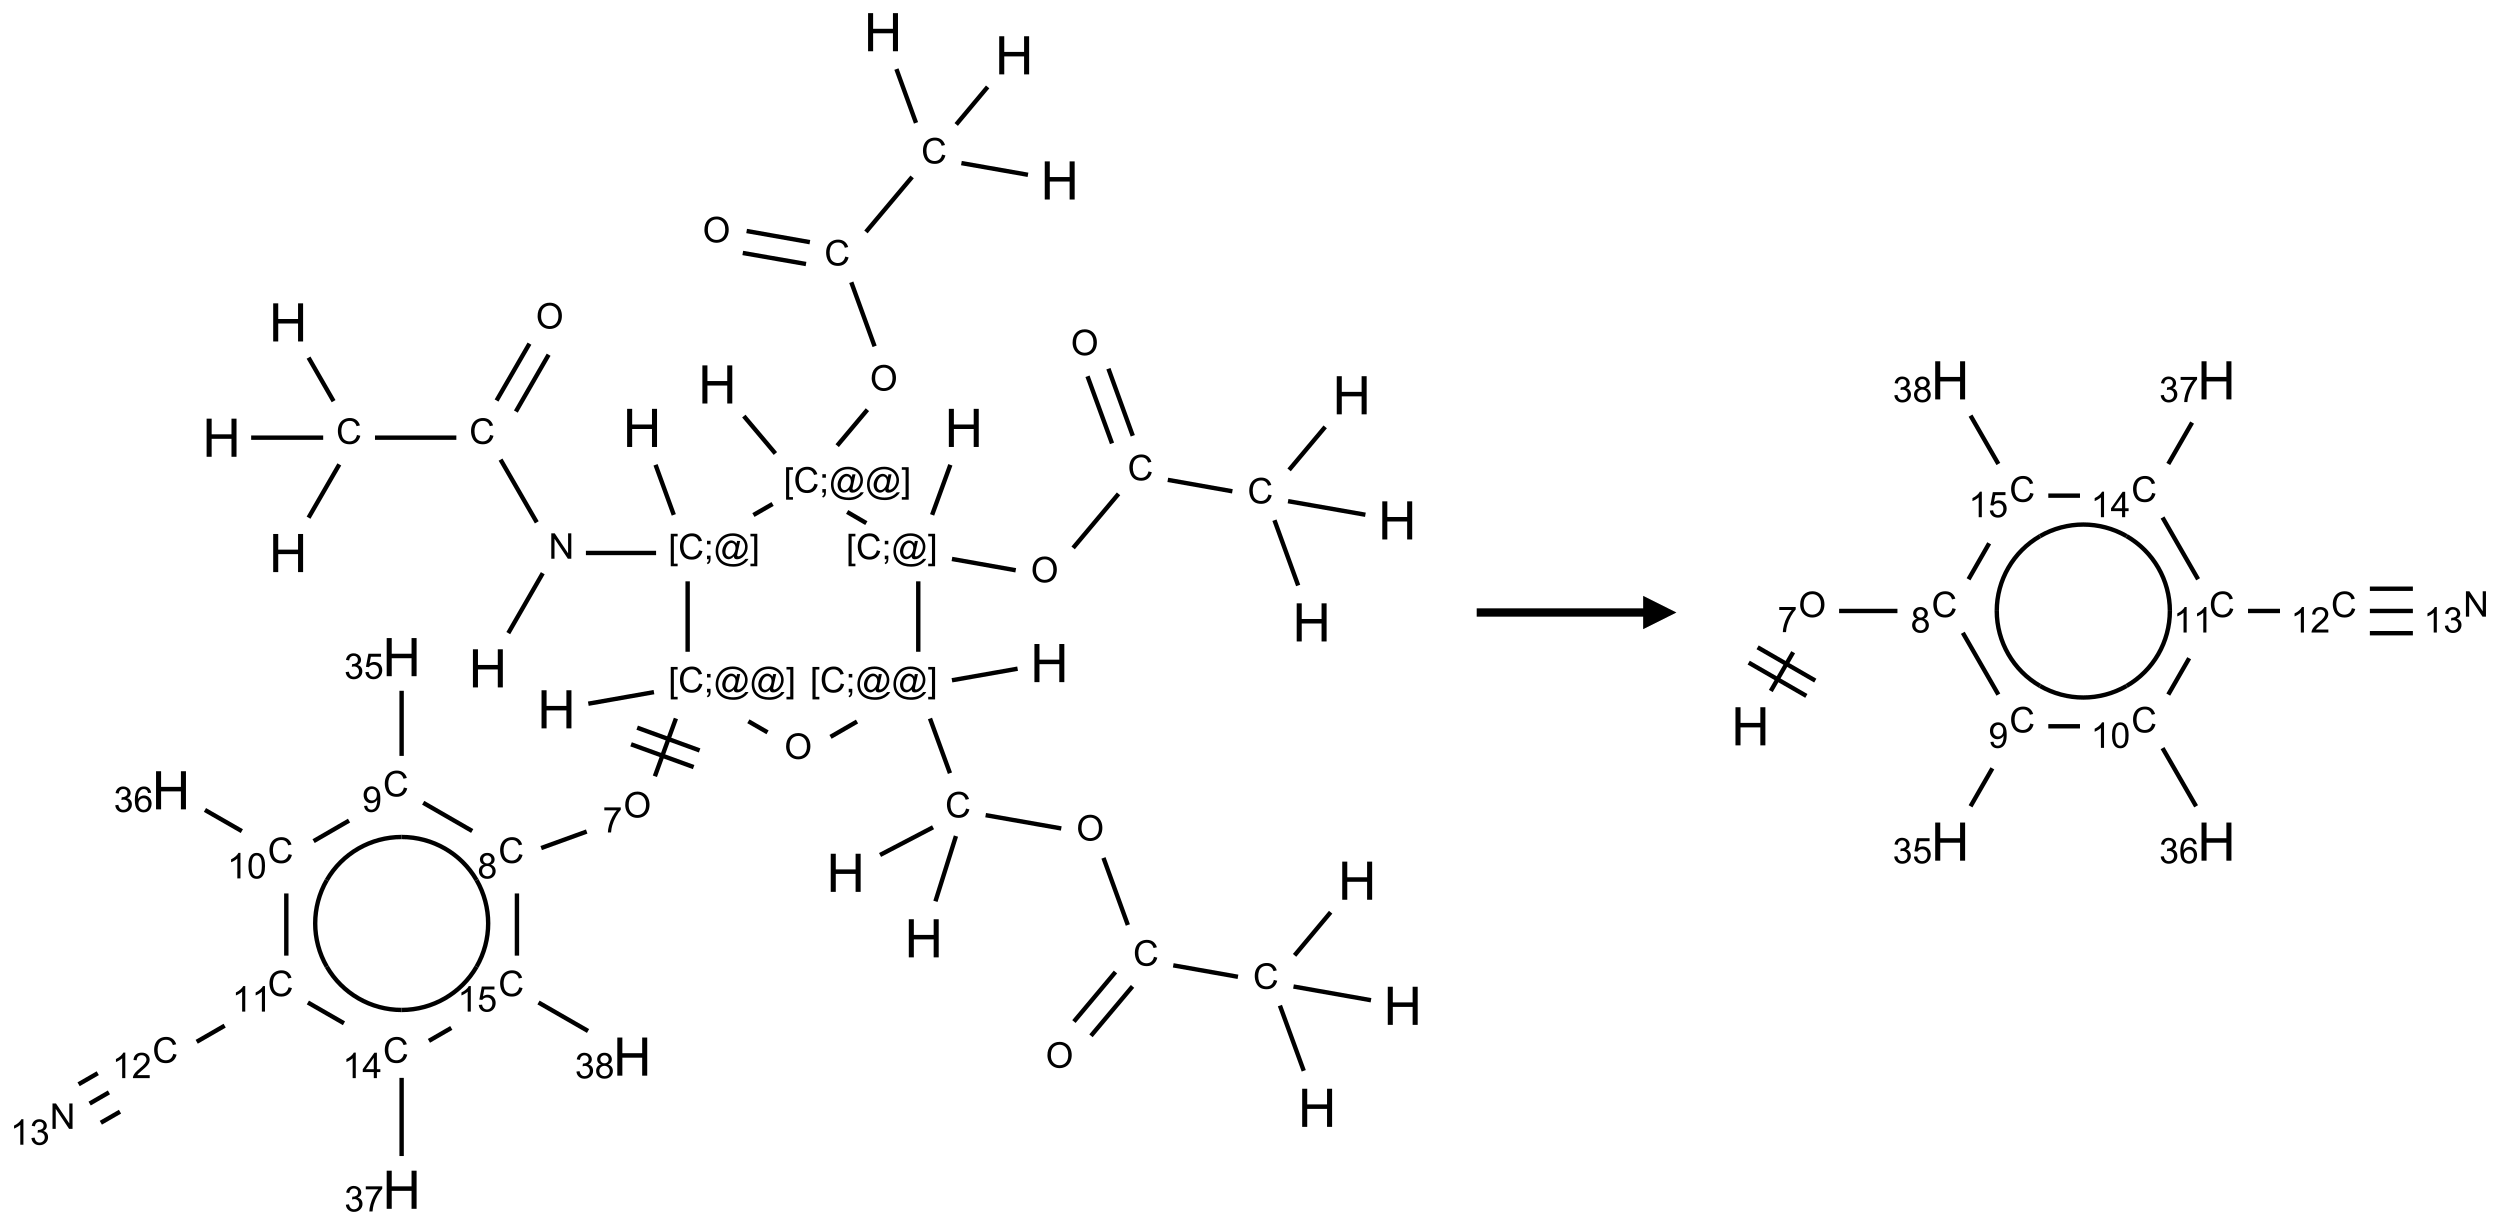 <?xml version="1.0" encoding="UTF-8"?>
<svg xmlns="http://www.w3.org/2000/svg" xmlns:xlink="http://www.w3.org/1999/xlink" width="751" height="368" viewBox="0 0 751 368">
<defs>
<g>
<g id="glyph-0-0">
<path d="M 2 0 L 2 -10 L 10 -10 L 10 0 Z M 2.25 -0.25 L 9.75 -0.25 L 9.75 -9.75 L 2.25 -9.75 Z M 2.25 -0.25 "/>
</g>
<g id="glyph-0-1">
<path d="M 1.281 0 L 1.281 -11.453 L 2.797 -11.453 L 2.797 -6.75 L 8.75 -6.75 L 8.75 -11.453 L 10.266 -11.453 L 10.266 0 L 8.75 0 L 8.75 -5.398 L 2.797 -5.398 L 2.797 0 Z M 1.281 0 "/>
</g>
<g id="glyph-1-0">
<path d="M 1.332 0 L 1.332 -6.668 L 6.668 -6.668 L 6.668 0 Z M 1.5 -0.168 L 6.5 -0.168 L 6.5 -6.5 L 1.5 -6.5 Z M 1.5 -0.168 "/>
</g>
<g id="glyph-1-1">
<path d="M 0.812 0 L 0.812 -7.637 L 1.848 -7.637 L 5.859 -1.641 L 5.859 -7.637 L 6.828 -7.637 L 6.828 0 L 5.793 0 L 1.781 -6 L 1.781 0 Z M 0.812 0 "/>
</g>
<g id="glyph-1-2">
<path d="M 6.27 -2.676 L 7.281 -2.422 C 7.07 -1.594 6.688 -0.961 6.137 -0.523 C 5.586 -0.086 4.914 0.129 4.121 0.129 C 3.297 0.129 2.629 -0.039 2.113 -0.371 C 1.598 -0.707 1.203 -1.191 0.934 -1.828 C 0.664 -2.465 0.531 -3.145 0.531 -3.875 C 0.531 -4.672 0.684 -5.363 0.988 -5.957 C 1.293 -6.547 1.723 -6.996 2.285 -7.305 C 2.844 -7.613 3.461 -7.766 4.137 -7.766 C 4.898 -7.766 5.543 -7.57 6.062 -7.184 C 6.582 -6.793 6.945 -6.246 7.152 -5.543 L 6.156 -5.309 C 5.98 -5.863 5.723 -6.266 5.387 -6.52 C 5.051 -6.773 4.625 -6.902 4.113 -6.902 C 3.527 -6.902 3.039 -6.762 2.645 -6.48 C 2.25 -6.199 1.973 -5.82 1.812 -5.348 C 1.652 -4.871 1.574 -4.383 1.574 -3.879 C 1.574 -3.23 1.668 -2.664 1.855 -2.18 C 2.047 -1.695 2.34 -1.332 2.738 -1.094 C 3.137 -0.855 3.57 -0.734 4.035 -0.734 C 4.602 -0.734 5.082 -0.898 5.473 -1.223 C 5.867 -1.551 6.133 -2.035 6.27 -2.676 Z M 6.27 -2.676 "/>
</g>
<g id="glyph-1-3">
<path d="M 0.516 -3.719 C 0.516 -4.984 0.855 -5.977 1.535 -6.695 C 2.215 -7.414 3.094 -7.77 4.172 -7.77 C 4.875 -7.77 5.512 -7.602 6.078 -7.266 C 6.645 -6.93 7.074 -6.461 7.371 -5.855 C 7.668 -5.254 7.816 -4.57 7.816 -3.809 C 7.816 -3.035 7.66 -2.34 7.348 -1.73 C 7.035 -1.117 6.594 -0.656 6.02 -0.34 C 5.449 -0.027 4.828 0.129 4.168 0.129 C 3.449 0.129 2.805 -0.043 2.238 -0.391 C 1.672 -0.738 1.246 -1.211 0.953 -1.812 C 0.66 -2.414 0.516 -3.047 0.516 -3.719 Z M 1.559 -3.703 C 1.559 -2.781 1.805 -2.059 2.301 -1.527 C 2.793 -1 3.414 -0.734 4.16 -0.734 C 4.922 -0.734 5.547 -1 6.039 -1.535 C 6.531 -2.07 6.777 -2.828 6.777 -3.812 C 6.777 -4.434 6.672 -4.977 6.461 -5.441 C 6.25 -5.902 5.945 -6.262 5.539 -6.52 C 5.133 -6.773 4.68 -6.902 4.176 -6.902 C 3.461 -6.902 2.848 -6.656 2.332 -6.164 C 1.816 -5.672 1.559 -4.852 1.559 -3.703 Z M 1.559 -3.703 "/>
</g>
<g id="glyph-1-4">
<path d="M 0.723 2.121 L 0.723 -7.637 L 2.793 -7.637 L 2.793 -6.859 L 1.66 -6.859 L 1.66 1.344 L 2.793 1.344 L 2.793 2.121 Z M 0.723 2.121 "/>
</g>
<g id="glyph-1-5">
<path d="M 0.949 -4.465 L 0.949 -5.531 L 2.016 -5.531 L 2.016 -4.465 Z M 0.949 0 L 0.949 -1.066 L 2.016 -1.066 L 2.016 0 C 2.016 0.391 1.945 0.711 1.809 0.949 C 1.668 1.191 1.449 1.379 1.145 1.512 L 0.887 1.109 C 1.082 1.023 1.23 0.895 1.324 0.727 C 1.418 0.559 1.469 0.316 1.48 0 Z M 0.949 0 "/>
</g>
<g id="glyph-1-6">
<path d="M 6.047 -0.848 C 5.82 -0.59 5.57 -0.379 5.289 -0.223 C 5.008 -0.062 4.73 0.016 4.449 0.016 C 4.141 0.016 3.84 -0.074 3.547 -0.254 C 3.254 -0.434 3.02 -0.715 2.836 -1.09 C 2.652 -1.465 2.562 -1.875 2.562 -2.324 C 2.562 -2.875 2.703 -3.43 2.988 -3.98 C 3.27 -4.535 3.621 -4.953 4.043 -5.23 C 4.461 -5.508 4.871 -5.645 5.266 -5.645 C 5.566 -5.645 5.855 -5.566 6.129 -5.41 C 6.402 -5.25 6.641 -5.012 6.84 -4.688 L 7.016 -5.496 L 7.949 -5.496 L 7.199 -2 C 7.094 -1.516 7.043 -1.246 7.043 -1.191 C 7.043 -1.098 7.078 -1.02 7.148 -0.949 C 7.219 -0.883 7.305 -0.848 7.406 -0.848 C 7.59 -0.848 7.832 -0.953 8.129 -1.168 C 8.527 -1.445 8.84 -1.816 9.07 -2.285 C 9.301 -2.75 9.418 -3.234 9.418 -3.73 C 9.418 -4.309 9.27 -4.852 8.973 -5.355 C 8.676 -5.859 8.23 -6.262 7.645 -6.562 C 7.055 -6.863 6.406 -7.016 5.691 -7.016 C 4.879 -7.016 4.137 -6.824 3.465 -6.445 C 2.793 -6.066 2.273 -5.52 1.902 -4.809 C 1.535 -4.098 1.348 -3.34 1.348 -2.527 C 1.348 -1.676 1.535 -0.941 1.902 -0.328 C 2.273 0.285 2.809 0.742 3.508 1.035 C 4.207 1.328 4.984 1.473 5.832 1.473 C 6.742 1.473 7.504 1.32 8.121 1.016 C 8.734 0.711 9.195 0.34 9.5 -0.098 L 10.441 -0.098 C 10.266 0.266 9.961 0.637 9.531 1.016 C 9.102 1.395 8.59 1.695 7.996 1.914 C 7.402 2.133 6.688 2.246 5.848 2.246 C 5.078 2.246 4.367 2.145 3.715 1.949 C 3.066 1.75 2.512 1.453 2.051 1.055 C 1.594 0.656 1.25 0.199 1.016 -0.316 C 0.723 -0.973 0.578 -1.684 0.578 -2.441 C 0.578 -3.289 0.75 -4.098 1.098 -4.863 C 1.523 -5.805 2.125 -6.527 2.902 -7.027 C 3.684 -7.527 4.629 -7.777 5.738 -7.777 C 6.602 -7.777 7.375 -7.602 8.059 -7.246 C 8.746 -6.895 9.285 -6.371 9.684 -5.672 C 10.02 -5.07 10.188 -4.418 10.188 -3.715 C 10.188 -2.707 9.832 -1.812 9.125 -1.031 C 8.492 -0.328 7.801 0.02 7.051 0.02 C 6.812 0.02 6.617 -0.016 6.473 -0.09 C 6.324 -0.16 6.215 -0.266 6.145 -0.402 C 6.102 -0.488 6.066 -0.637 6.047 -0.848 Z M 3.527 -2.262 C 3.527 -1.785 3.641 -1.414 3.863 -1.152 C 4.09 -0.887 4.348 -0.754 4.641 -0.754 C 4.836 -0.754 5.039 -0.812 5.254 -0.93 C 5.469 -1.047 5.676 -1.219 5.871 -1.449 C 6.066 -1.676 6.23 -1.969 6.355 -2.32 C 6.48 -2.672 6.543 -3.027 6.543 -3.379 C 6.543 -3.852 6.426 -4.219 6.191 -4.48 C 5.957 -4.738 5.672 -4.871 5.332 -4.871 C 5.109 -4.871 4.902 -4.812 4.707 -4.699 C 4.512 -4.586 4.32 -4.406 4.137 -4.156 C 3.953 -3.906 3.805 -3.602 3.691 -3.246 C 3.582 -2.887 3.527 -2.559 3.527 -2.262 Z M 3.527 -2.262 "/>
</g>
<g id="glyph-1-7">
<path d="M 2.27 2.121 L 0.203 2.121 L 0.203 1.344 L 1.332 1.344 L 1.332 -6.859 L 0.203 -6.859 L 0.203 -7.637 L 2.27 -7.637 Z M 2.27 2.121 "/>
</g>
<g id="glyph-1-8">
<path d="M 0.504 -6.637 L 0.504 -7.535 L 5.449 -7.535 L 5.449 -6.809 C 4.961 -6.289 4.48 -5.602 4.004 -4.746 C 3.527 -3.887 3.156 -3.004 2.895 -2.098 C 2.707 -1.461 2.59 -0.762 2.535 0 L 1.574 0 C 1.582 -0.602 1.703 -1.328 1.926 -2.176 C 2.152 -3.027 2.477 -3.848 2.898 -4.637 C 3.32 -5.426 3.77 -6.094 4.246 -6.637 Z M 0.504 -6.637 "/>
</g>
<g id="glyph-1-9">
<path d="M 1.887 -4.141 C 1.496 -4.281 1.207 -4.484 1.02 -4.75 C 0.832 -5.016 0.738 -5.328 0.738 -5.699 C 0.738 -6.254 0.938 -6.719 1.34 -7.098 C 1.738 -7.477 2.27 -7.668 2.934 -7.668 C 3.598 -7.668 4.137 -7.473 4.543 -7.086 C 4.949 -6.699 5.152 -6.227 5.152 -5.672 C 5.152 -5.316 5.059 -5.008 4.871 -4.746 C 4.688 -4.484 4.406 -4.281 4.027 -4.141 C 4.496 -3.988 4.852 -3.742 5.098 -3.402 C 5.34 -3.062 5.465 -2.656 5.465 -2.184 C 5.465 -1.531 5.234 -0.98 4.77 -0.535 C 4.309 -0.09 3.703 0.129 2.949 0.129 C 2.195 0.129 1.586 -0.094 1.125 -0.539 C 0.664 -0.984 0.434 -1.543 0.434 -2.207 C 0.434 -2.703 0.559 -3.121 0.809 -3.457 C 1.062 -3.793 1.422 -4.02 1.887 -4.141 Z M 1.699 -5.73 C 1.699 -5.367 1.812 -5.074 2.047 -4.844 C 2.281 -4.613 2.582 -4.5 2.953 -4.5 C 3.312 -4.5 3.609 -4.613 3.84 -4.84 C 4.07 -5.066 4.188 -5.348 4.188 -5.676 C 4.188 -6.02 4.07 -6.309 3.832 -6.543 C 3.594 -6.777 3.297 -6.895 2.941 -6.895 C 2.586 -6.895 2.289 -6.781 2.051 -6.551 C 1.816 -6.324 1.699 -6.047 1.699 -5.73 Z M 1.395 -2.203 C 1.395 -1.938 1.461 -1.676 1.586 -1.426 C 1.711 -1.176 1.902 -0.984 2.152 -0.848 C 2.402 -0.711 2.672 -0.641 2.957 -0.641 C 3.406 -0.641 3.777 -0.785 4.066 -1.074 C 4.359 -1.363 4.504 -1.727 4.504 -2.172 C 4.504 -2.625 4.355 -2.996 4.055 -3.293 C 3.754 -3.586 3.379 -3.734 2.926 -3.734 C 2.484 -3.734 2.121 -3.59 1.832 -3.297 C 1.543 -3.004 1.395 -2.641 1.395 -2.203 Z M 1.395 -2.203 "/>
</g>
<g id="glyph-1-10">
<path d="M 0.582 -1.766 L 1.484 -1.848 C 1.562 -1.426 1.707 -1.117 1.922 -0.926 C 2.137 -0.734 2.414 -0.641 2.75 -0.641 C 3.039 -0.641 3.289 -0.707 3.508 -0.84 C 3.727 -0.973 3.902 -1.148 4.043 -1.367 C 4.18 -1.586 4.297 -1.887 4.391 -2.262 C 4.484 -2.637 4.531 -3.016 4.531 -3.406 C 4.531 -3.449 4.531 -3.512 4.527 -3.594 C 4.34 -3.297 4.082 -3.055 3.758 -2.867 C 3.434 -2.68 3.082 -2.59 2.703 -2.59 C 2.07 -2.59 1.535 -2.816 1.098 -3.277 C 0.66 -3.734 0.441 -4.34 0.441 -5.09 C 0.441 -5.863 0.672 -6.484 1.129 -6.957 C 1.586 -7.43 2.156 -7.668 2.844 -7.668 C 3.34 -7.668 3.793 -7.531 4.207 -7.266 C 4.617 -7 4.93 -6.617 5.145 -6.121 C 5.355 -5.629 5.465 -4.91 5.465 -3.973 C 5.465 -2.996 5.359 -2.223 5.145 -1.645 C 4.934 -1.066 4.617 -0.625 4.199 -0.324 C 3.781 -0.02 3.293 0.129 2.73 0.129 C 2.133 0.129 1.645 -0.035 1.266 -0.367 C 0.887 -0.699 0.66 -1.164 0.582 -1.766 Z M 4.422 -5.137 C 4.422 -5.676 4.277 -6.102 3.992 -6.418 C 3.707 -6.734 3.359 -6.891 2.957 -6.891 C 2.543 -6.891 2.18 -6.719 1.871 -6.379 C 1.562 -6.039 1.406 -5.598 1.406 -5.059 C 1.406 -4.57 1.555 -4.176 1.848 -3.871 C 2.141 -3.566 2.5 -3.418 2.934 -3.418 C 3.367 -3.418 3.723 -3.57 4.004 -3.871 C 4.281 -4.176 4.422 -4.598 4.422 -5.137 Z M 4.422 -5.137 "/>
</g>
<g id="glyph-1-11">
<path d="M 0.449 -2.016 L 1.387 -2.141 C 1.492 -1.609 1.676 -1.227 1.934 -0.992 C 2.191 -0.758 2.508 -0.641 2.879 -0.641 C 3.32 -0.641 3.695 -0.793 3.996 -1.098 C 4.301 -1.402 4.453 -1.781 4.453 -2.234 C 4.453 -2.664 4.312 -3.02 4.031 -3.301 C 3.75 -3.578 3.391 -3.719 2.957 -3.719 C 2.781 -3.719 2.562 -3.684 2.297 -3.613 L 2.402 -4.438 C 2.465 -4.43 2.516 -4.426 2.551 -4.426 C 2.949 -4.426 3.312 -4.531 3.629 -4.738 C 3.949 -4.949 4.109 -5.27 4.109 -5.703 C 4.109 -6.047 3.992 -6.332 3.762 -6.559 C 3.527 -6.785 3.227 -6.895 2.859 -6.895 C 2.496 -6.895 2.191 -6.781 1.949 -6.551 C 1.707 -6.324 1.547 -5.98 1.48 -5.52 L 0.543 -5.688 C 0.656 -6.316 0.918 -6.805 1.324 -7.148 C 1.73 -7.492 2.234 -7.668 2.84 -7.668 C 3.254 -7.668 3.641 -7.578 3.988 -7.398 C 4.34 -7.219 4.609 -6.977 4.793 -6.668 C 4.98 -6.359 5.074 -6.031 5.074 -5.684 C 5.074 -5.352 4.984 -5.051 4.809 -4.781 C 4.629 -4.512 4.367 -4.297 4.02 -4.137 C 4.473 -4.031 4.824 -3.816 5.074 -3.488 C 5.324 -3.16 5.449 -2.75 5.449 -2.254 C 5.449 -1.59 5.203 -1.023 4.719 -0.559 C 4.234 -0.098 3.617 0.137 2.875 0.137 C 2.203 0.137 1.648 -0.062 1.207 -0.465 C 0.762 -0.863 0.512 -1.379 0.449 -2.016 Z M 0.449 -2.016 "/>
</g>
<g id="glyph-1-12">
<path d="M 0.441 -2 L 1.426 -2.082 C 1.5 -1.605 1.668 -1.242 1.934 -1.004 C 2.199 -0.762 2.52 -0.641 2.895 -0.641 C 3.348 -0.641 3.73 -0.812 4.043 -1.152 C 4.355 -1.492 4.512 -1.941 4.512 -2.504 C 4.512 -3.039 4.359 -3.461 4.059 -3.77 C 3.758 -4.078 3.367 -4.234 2.879 -4.234 C 2.578 -4.234 2.305 -4.164 2.062 -4.027 C 1.82 -3.891 1.629 -3.715 1.488 -3.496 L 0.609 -3.609 L 1.348 -7.531 L 5.145 -7.531 L 5.145 -6.637 L 2.098 -6.637 L 1.688 -4.582 C 2.145 -4.902 2.625 -5.062 3.129 -5.062 C 3.797 -5.062 4.359 -4.832 4.816 -4.371 C 5.277 -3.91 5.504 -3.312 5.504 -2.59 C 5.504 -1.898 5.305 -1.301 4.902 -0.797 C 4.41 -0.18 3.742 0.129 2.895 0.129 C 2.199 0.129 1.633 -0.062 1.195 -0.453 C 0.758 -0.844 0.504 -1.359 0.441 -2 Z M 0.441 -2 "/>
</g>
<g id="glyph-1-13">
<path d="M 3.973 0 L 3.035 0 L 3.035 -5.973 C 2.809 -5.758 2.516 -5.543 2.148 -5.328 C 1.781 -5.113 1.453 -4.953 1.16 -4.844 L 1.16 -5.75 C 1.684 -5.996 2.145 -6.297 2.535 -6.645 C 2.93 -6.996 3.207 -7.336 3.371 -7.668 L 3.973 -7.668 Z M 3.973 0 "/>
</g>
<g id="glyph-1-14">
<path d="M 0.441 -3.766 C 0.441 -4.668 0.535 -5.395 0.723 -5.945 C 0.906 -6.496 1.184 -6.922 1.551 -7.219 C 1.918 -7.516 2.375 -7.668 2.934 -7.668 C 3.344 -7.668 3.703 -7.586 4.012 -7.418 C 4.32 -7.254 4.574 -7.016 4.777 -6.707 C 4.977 -6.395 5.137 -6.016 5.25 -5.57 C 5.363 -5.125 5.422 -4.523 5.422 -3.766 C 5.422 -2.871 5.328 -2.148 5.145 -1.598 C 4.961 -1.047 4.688 -0.621 4.32 -0.32 C 3.953 -0.02 3.492 0.129 2.934 0.129 C 2.195 0.129 1.617 -0.133 1.199 -0.66 C 0.695 -1.297 0.441 -2.332 0.441 -3.766 Z M 1.406 -3.766 C 1.406 -2.512 1.555 -1.68 1.848 -1.262 C 2.141 -0.848 2.5 -0.641 2.934 -0.641 C 3.363 -0.641 3.727 -0.848 4.02 -1.266 C 4.312 -1.684 4.457 -2.516 4.457 -3.766 C 4.457 -5.023 4.312 -5.859 4.02 -6.27 C 3.727 -6.684 3.359 -6.891 2.922 -6.891 C 2.492 -6.891 2.148 -6.707 1.891 -6.344 C 1.566 -5.879 1.406 -5.02 1.406 -3.766 Z M 1.406 -3.766 "/>
</g>
<g id="glyph-1-15">
<path d="M 5.309 -5.766 L 4.375 -5.691 C 4.293 -6.059 4.172 -6.328 4.02 -6.496 C 3.766 -6.762 3.453 -6.895 3.082 -6.895 C 2.785 -6.895 2.523 -6.812 2.297 -6.645 C 2 -6.43 1.77 -6.117 1.598 -5.703 C 1.43 -5.289 1.34 -4.703 1.332 -3.938 C 1.559 -4.281 1.836 -4.535 2.16 -4.703 C 2.488 -4.871 2.828 -4.953 3.188 -4.953 C 3.812 -4.953 4.344 -4.723 4.785 -4.262 C 5.223 -3.801 5.441 -3.207 5.441 -2.48 C 5.441 -2 5.34 -1.555 5.133 -1.145 C 4.926 -0.73 4.641 -0.418 4.281 -0.199 C 3.922 0.02 3.512 0.129 3.051 0.129 C 2.27 0.129 1.633 -0.156 1.141 -0.73 C 0.648 -1.305 0.402 -2.254 0.402 -3.574 C 0.402 -5.051 0.672 -6.121 1.219 -6.793 C 1.695 -7.375 2.336 -7.668 3.141 -7.668 C 3.742 -7.668 4.234 -7.5 4.617 -7.16 C 5 -6.824 5.23 -6.359 5.309 -5.766 Z M 1.48 -2.473 C 1.48 -2.152 1.547 -1.844 1.684 -1.547 C 1.82 -1.25 2.016 -1.027 2.262 -0.871 C 2.508 -0.719 2.766 -0.641 3.035 -0.641 C 3.434 -0.641 3.773 -0.801 4.059 -1.121 C 4.344 -1.441 4.484 -1.875 4.484 -2.422 C 4.484 -2.949 4.344 -3.367 4.062 -3.668 C 3.781 -3.973 3.426 -4.125 3 -4.125 C 2.578 -4.125 2.219 -3.973 1.922 -3.668 C 1.625 -3.363 1.48 -2.969 1.48 -2.473 Z M 1.48 -2.473 "/>
</g>
<g id="glyph-1-16">
<path d="M 5.371 -0.902 L 5.371 0 L 0.324 0 C 0.316 -0.227 0.352 -0.441 0.434 -0.652 C 0.562 -0.996 0.766 -1.332 1.051 -1.668 C 1.332 -2 1.742 -2.387 2.277 -2.824 C 3.105 -3.504 3.668 -4.043 3.957 -4.441 C 4.25 -4.84 4.395 -5.215 4.395 -5.566 C 4.395 -5.938 4.262 -6.254 3.996 -6.508 C 3.73 -6.762 3.387 -6.891 2.957 -6.891 C 2.508 -6.891 2.145 -6.754 1.875 -6.484 C 1.605 -6.215 1.469 -5.84 1.465 -5.359 L 0.5 -5.457 C 0.566 -6.176 0.812 -6.727 1.246 -7.102 C 1.676 -7.477 2.254 -7.668 2.98 -7.668 C 3.711 -7.668 4.293 -7.465 4.719 -7.059 C 5.145 -6.652 5.359 -6.148 5.359 -5.547 C 5.359 -5.242 5.297 -4.941 5.172 -4.645 C 5.047 -4.352 4.84 -4.039 4.551 -3.715 C 4.262 -3.387 3.777 -2.938 3.105 -2.371 C 2.543 -1.898 2.18 -1.578 2.02 -1.41 C 1.859 -1.242 1.73 -1.07 1.625 -0.902 Z M 5.371 -0.902 "/>
</g>
<g id="glyph-1-17">
<path d="M 3.449 0 L 3.449 -1.828 L 0.137 -1.828 L 0.137 -2.688 L 3.621 -7.637 L 4.387 -7.637 L 4.387 -2.688 L 5.418 -2.688 L 5.418 -1.828 L 4.387 -1.828 L 4.387 0 Z M 3.449 -2.688 L 3.449 -6.129 L 1.059 -2.688 Z M 3.449 -2.688 "/>
</g>
</g>
</defs>
<path fill="none" stroke-width="0.033" stroke-linecap="butt" stroke-linejoin="miter" stroke="rgb(0%, 0%, 0%)" stroke-opacity="1" stroke-miterlimit="10" d="M 3.399 4.513 L 3.658 4.063 " transform="matrix(40, 0, 0, 40, 16.727, 9.672)"/>
<path fill="none" stroke-width="0.033" stroke-linecap="butt" stroke-linejoin="miter" stroke="rgb(0%, 0%, 0%)" stroke-opacity="1" stroke-miterlimit="10" d="M 3.613 3.681 L 3.341 3.21 " transform="matrix(40, 0, 0, 40, 16.727, 9.672)"/>
<path fill="none" stroke-width="0.033" stroke-linecap="butt" stroke-linejoin="miter" stroke="rgb(0%, 0%, 0%)" stroke-opacity="1" stroke-miterlimit="10" d="M 3.456 2.849 L 3.702 2.422 " transform="matrix(40, 0, 0, 40, 16.727, 9.672)"/>
<path fill="none" stroke-width="0.033" stroke-linecap="butt" stroke-linejoin="miter" stroke="rgb(0%, 0%, 0%)" stroke-opacity="1" stroke-miterlimit="10" d="M 3.311 2.766 L 3.558 2.339 " transform="matrix(40, 0, 0, 40, 16.727, 9.672)"/>
<path fill="none" stroke-width="0.033" stroke-linecap="butt" stroke-linejoin="miter" stroke="rgb(0%, 0%, 0%)" stroke-opacity="1" stroke-miterlimit="10" d="M 3.009 3.045 L 2.398 3.045 " transform="matrix(40, 0, 0, 40, 16.727, 9.672)"/>
<path fill="none" stroke-width="0.033" stroke-linecap="butt" stroke-linejoin="miter" stroke="rgb(0%, 0%, 0%)" stroke-opacity="1" stroke-miterlimit="10" d="M 2.13 3.246 L 1.899 3.646 " transform="matrix(40, 0, 0, 40, 16.727, 9.672)"/>
<path fill="none" stroke-width="0.033" stroke-linecap="butt" stroke-linejoin="miter" stroke="rgb(0%, 0%, 0%)" stroke-opacity="1" stroke-miterlimit="10" d="M 2.087 2.771 L 1.899 2.444 " transform="matrix(40, 0, 0, 40, 16.727, 9.672)"/>
<path fill="none" stroke-width="0.033" stroke-linecap="butt" stroke-linejoin="miter" stroke="rgb(0%, 0%, 0%)" stroke-opacity="1" stroke-miterlimit="10" d="M 2.009 3.045 L 1.468 3.045 " transform="matrix(40, 0, 0, 40, 16.727, 9.672)"/>
<path fill="none" stroke-width="0.033" stroke-linecap="butt" stroke-linejoin="miter" stroke="rgb(0%, 0%, 0%)" stroke-opacity="1" stroke-miterlimit="10" d="M 3.982 3.911 L 4.509 3.911 " transform="matrix(40, 0, 0, 40, 16.727, 9.672)"/>
<path fill="none" stroke-width="0.033" stroke-linecap="butt" stroke-linejoin="miter" stroke="rgb(0%, 0%, 0%)" stroke-opacity="1" stroke-miterlimit="10" d="M 4.642 3.625 L 4.505 3.249 " transform="matrix(40, 0, 0, 40, 16.727, 9.672)"/>
<path fill="none" stroke-width="0.033" stroke-linecap="butt" stroke-linejoin="miter" stroke="rgb(0%, 0%, 0%)" stroke-opacity="1" stroke-miterlimit="10" d="M 5.24 3.626 L 5.384 3.543 " transform="matrix(40, 0, 0, 40, 16.727, 9.672)"/>
<path fill="none" stroke-width="0.033" stroke-linecap="butt" stroke-linejoin="miter" stroke="rgb(0%, 0%, 0%)" stroke-opacity="1" stroke-miterlimit="10" d="M 5.405 3.164 L 5.168 2.883 " transform="matrix(40, 0, 0, 40, 16.727, 9.672)"/>
<path fill="none" stroke-width="0.033" stroke-linecap="butt" stroke-linejoin="miter" stroke="rgb(0%, 0%, 0%)" stroke-opacity="1" stroke-miterlimit="10" d="M 5.869 3.105 L 6.096 2.835 " transform="matrix(40, 0, 0, 40, 16.727, 9.672)"/>
<path fill="none" stroke-width="0.033" stroke-linecap="butt" stroke-linejoin="miter" stroke="rgb(0%, 0%, 0%)" stroke-opacity="1" stroke-miterlimit="10" d="M 6.15 2.359 L 5.975 1.878 " transform="matrix(40, 0, 0, 40, 16.727, 9.672)"/>
<path fill="none" stroke-width="0.033" stroke-linecap="butt" stroke-linejoin="miter" stroke="rgb(0%, 0%, 0%)" stroke-opacity="1" stroke-miterlimit="10" d="M 5.664 1.577 L 5.189 1.493 " transform="matrix(40, 0, 0, 40, 16.727, 9.672)"/>
<path fill="none" stroke-width="0.033" stroke-linecap="butt" stroke-linejoin="miter" stroke="rgb(0%, 0%, 0%)" stroke-opacity="1" stroke-miterlimit="10" d="M 5.635 1.741 L 5.16 1.658 " transform="matrix(40, 0, 0, 40, 16.727, 9.672)"/>
<path fill="none" stroke-width="0.033" stroke-linecap="butt" stroke-linejoin="miter" stroke="rgb(0%, 0%, 0%)" stroke-opacity="1" stroke-miterlimit="10" d="M 6.085 1.5 L 6.432 1.087 " transform="matrix(40, 0, 0, 40, 16.727, 9.672)"/>
<path fill="none" stroke-width="0.033" stroke-linecap="butt" stroke-linejoin="miter" stroke="rgb(0%, 0%, 0%)" stroke-opacity="1" stroke-miterlimit="10" d="M 6.802 0.983 L 7.302 1.071 " transform="matrix(40, 0, 0, 40, 16.727, 9.672)"/>
<path fill="none" stroke-width="0.033" stroke-linecap="butt" stroke-linejoin="miter" stroke="rgb(0%, 0%, 0%)" stroke-opacity="1" stroke-miterlimit="10" d="M 6.461 0.681 L 6.314 0.277 " transform="matrix(40, 0, 0, 40, 16.727, 9.672)"/>
<path fill="none" stroke-width="0.033" stroke-linecap="butt" stroke-linejoin="miter" stroke="rgb(0%, 0%, 0%)" stroke-opacity="1" stroke-miterlimit="10" d="M 6.763 0.693 L 6.999 0.411 " transform="matrix(40, 0, 0, 40, 16.727, 9.672)"/>
<path fill="none" stroke-width="0.033" stroke-linecap="butt" stroke-linejoin="miter" stroke="rgb(0%, 0%, 0%)" stroke-opacity="1" stroke-miterlimit="10" d="M 5.944 3.603 L 6.088 3.687 " transform="matrix(40, 0, 0, 40, 16.727, 9.672)"/>
<path fill="none" stroke-width="0.033" stroke-linecap="butt" stroke-linejoin="miter" stroke="rgb(0%, 0%, 0%)" stroke-opacity="1" stroke-miterlimit="10" d="M 6.582 3.625 L 6.719 3.249 " transform="matrix(40, 0, 0, 40, 16.727, 9.672)"/>
<path fill="none" stroke-width="0.033" stroke-linecap="butt" stroke-linejoin="miter" stroke="rgb(0%, 0%, 0%)" stroke-opacity="1" stroke-miterlimit="10" d="M 6.731 3.956 L 7.21 4.041 " transform="matrix(40, 0, 0, 40, 16.727, 9.672)"/>
<path fill="none" stroke-width="0.033" stroke-linecap="butt" stroke-linejoin="miter" stroke="rgb(0%, 0%, 0%)" stroke-opacity="1" stroke-miterlimit="10" d="M 7.641 3.873 L 7.982 3.467 " transform="matrix(40, 0, 0, 40, 16.727, 9.672)"/>
<path fill="none" stroke-width="0.033" stroke-linecap="butt" stroke-linejoin="miter" stroke="rgb(0%, 0%, 0%)" stroke-opacity="1" stroke-miterlimit="10" d="M 8.089 3.031 L 7.906 2.527 " transform="matrix(40, 0, 0, 40, 16.727, 9.672)"/>
<path fill="none" stroke-width="0.033" stroke-linecap="butt" stroke-linejoin="miter" stroke="rgb(0%, 0%, 0%)" stroke-opacity="1" stroke-miterlimit="10" d="M 7.933 3.088 L 7.749 2.584 " transform="matrix(40, 0, 0, 40, 16.727, 9.672)"/>
<path fill="none" stroke-width="0.033" stroke-linecap="butt" stroke-linejoin="miter" stroke="rgb(0%, 0%, 0%)" stroke-opacity="1" stroke-miterlimit="10" d="M 8.352 3.362 L 8.837 3.448 " transform="matrix(40, 0, 0, 40, 16.727, 9.672)"/>
<path fill="none" stroke-width="0.033" stroke-linecap="butt" stroke-linejoin="miter" stroke="rgb(0%, 0%, 0%)" stroke-opacity="1" stroke-miterlimit="10" d="M 9.153 3.665 L 9.331 4.155 " transform="matrix(40, 0, 0, 40, 16.727, 9.672)"/>
<path fill="none" stroke-width="0.033" stroke-linecap="butt" stroke-linejoin="miter" stroke="rgb(0%, 0%, 0%)" stroke-opacity="1" stroke-miterlimit="10" d="M 9.263 3.287 L 9.534 2.964 " transform="matrix(40, 0, 0, 40, 16.727, 9.672)"/>
<path fill="none" stroke-width="0.033" stroke-linecap="butt" stroke-linejoin="miter" stroke="rgb(0%, 0%, 0%)" stroke-opacity="1" stroke-miterlimit="10" d="M 9.255 3.522 L 9.836 3.624 " transform="matrix(40, 0, 0, 40, 16.727, 9.672)"/>
<path fill="none" stroke-width="0.033" stroke-linecap="butt" stroke-linejoin="miter" stroke="rgb(0%, 0%, 0%)" stroke-opacity="1" stroke-miterlimit="10" d="M 6.478 4.124 L 6.478 4.653 " transform="matrix(40, 0, 0, 40, 16.727, 9.672)"/>
<path fill="none" stroke-width="0.033" stroke-linecap="butt" stroke-linejoin="miter" stroke="rgb(0%, 0%, 0%)" stroke-opacity="1" stroke-miterlimit="10" d="M 6.731 4.867 L 7.224 4.78 " transform="matrix(40, 0, 0, 40, 16.727, 9.672)"/>
<path fill="none" stroke-width="0.033" stroke-linecap="butt" stroke-linejoin="miter" stroke="rgb(0%, 0%, 0%)" stroke-opacity="1" stroke-miterlimit="10" d="M 6.566 5.154 L 6.716 5.565 " transform="matrix(40, 0, 0, 40, 16.727, 9.672)"/>
<path fill="none" stroke-width="0.033" stroke-linecap="butt" stroke-linejoin="miter" stroke="rgb(0%, 0%, 0%)" stroke-opacity="1" stroke-miterlimit="10" d="M 6.589 5.971 L 6.191 6.179 " transform="matrix(40, 0, 0, 40, 16.727, 9.672)"/>
<path fill="none" stroke-width="0.033" stroke-linecap="butt" stroke-linejoin="miter" stroke="rgb(0%, 0%, 0%)" stroke-opacity="1" stroke-miterlimit="10" d="M 6.761 6.037 L 6.607 6.527 " transform="matrix(40, 0, 0, 40, 16.727, 9.672)"/>
<path fill="none" stroke-width="0.033" stroke-linecap="butt" stroke-linejoin="miter" stroke="rgb(0%, 0%, 0%)" stroke-opacity="1" stroke-miterlimit="10" d="M 6.984 5.88 L 7.552 5.98 " transform="matrix(40, 0, 0, 40, 16.727, 9.672)"/>
<path fill="none" stroke-width="0.033" stroke-linecap="butt" stroke-linejoin="miter" stroke="rgb(0%, 0%, 0%)" stroke-opacity="1" stroke-miterlimit="10" d="M 7.869 6.201 L 8.052 6.705 " transform="matrix(40, 0, 0, 40, 16.727, 9.672)"/>
<path fill="none" stroke-width="0.033" stroke-linecap="butt" stroke-linejoin="miter" stroke="rgb(0%, 0%, 0%)" stroke-opacity="1" stroke-miterlimit="10" d="M 7.959 7.058 L 7.647 7.43 " transform="matrix(40, 0, 0, 40, 16.727, 9.672)"/>
<path fill="none" stroke-width="0.033" stroke-linecap="butt" stroke-linejoin="miter" stroke="rgb(0%, 0%, 0%)" stroke-opacity="1" stroke-miterlimit="10" d="M 8.087 7.166 L 7.775 7.537 " transform="matrix(40, 0, 0, 40, 16.727, 9.672)"/>
<path fill="none" stroke-width="0.033" stroke-linecap="butt" stroke-linejoin="miter" stroke="rgb(0%, 0%, 0%)" stroke-opacity="1" stroke-miterlimit="10" d="M 8.393 7.008 L 8.879 7.094 " transform="matrix(40, 0, 0, 40, 16.727, 9.672)"/>
<path fill="none" stroke-width="0.033" stroke-linecap="butt" stroke-linejoin="miter" stroke="rgb(0%, 0%, 0%)" stroke-opacity="1" stroke-miterlimit="10" d="M 9.304 6.933 L 9.575 6.609 " transform="matrix(40, 0, 0, 40, 16.727, 9.672)"/>
<path fill="none" stroke-width="0.033" stroke-linecap="butt" stroke-linejoin="miter" stroke="rgb(0%, 0%, 0%)" stroke-opacity="1" stroke-miterlimit="10" d="M 9.194 7.31 L 9.373 7.8 " transform="matrix(40, 0, 0, 40, 16.727, 9.672)"/>
<path fill="none" stroke-width="0.033" stroke-linecap="butt" stroke-linejoin="miter" stroke="rgb(0%, 0%, 0%)" stroke-opacity="1" stroke-miterlimit="10" d="M 9.296 7.167 L 9.878 7.27 " transform="matrix(40, 0, 0, 40, 16.727, 9.672)"/>
<path fill="none" stroke-width="0.033" stroke-linecap="butt" stroke-linejoin="miter" stroke="rgb(0%, 0%, 0%)" stroke-opacity="1" stroke-miterlimit="10" d="M 6.018 5.177 L 5.819 5.292 " transform="matrix(40, 0, 0, 40, 16.727, 9.672)"/>
<path fill="none" stroke-width="0.033" stroke-linecap="butt" stroke-linejoin="miter" stroke="rgb(0%, 0%, 0%)" stroke-opacity="1" stroke-miterlimit="10" d="M 5.346 5.258 L 5.202 5.175 " transform="matrix(40, 0, 0, 40, 16.727, 9.672)"/>
<path fill="none" stroke-width="0.033" stroke-linecap="butt" stroke-linejoin="miter" stroke="rgb(0%, 0%, 0%)" stroke-opacity="1" stroke-miterlimit="10" d="M 4.746 4.653 L 4.746 4.124 " transform="matrix(40, 0, 0, 40, 16.727, 9.672)"/>
<path fill="none" stroke-width="0.033" stroke-linecap="butt" stroke-linejoin="miter" stroke="rgb(0%, 0%, 0%)" stroke-opacity="1" stroke-miterlimit="10" d="M 4.493 4.956 L 4 5.043 " transform="matrix(40, 0, 0, 40, 16.727, 9.672)"/>
<path fill="none" stroke-width="0.033" stroke-linecap="butt" stroke-linejoin="miter" stroke="rgb(0%, 0%, 0%)" stroke-opacity="1" stroke-miterlimit="10" d="M 4.658 5.154 L 4.5 5.588 " transform="matrix(40, 0, 0, 40, 16.727, 9.672)"/>
<path fill="none" stroke-width="0.033" stroke-linecap="butt" stroke-linejoin="miter" stroke="rgb(0%, 0%, 0%)" stroke-opacity="1" stroke-miterlimit="10" d="M 4.321 5.348 L 4.791 5.519 " transform="matrix(40, 0, 0, 40, 16.727, 9.672)"/>
<path fill="none" stroke-width="0.033" stroke-linecap="butt" stroke-linejoin="miter" stroke="rgb(0%, 0%, 0%)" stroke-opacity="1" stroke-miterlimit="10" d="M 4.367 5.223 L 4.836 5.394 " transform="matrix(40, 0, 0, 40, 16.727, 9.672)"/>
<path fill="none" stroke-width="0.033" stroke-linecap="butt" stroke-linejoin="miter" stroke="rgb(0%, 0%, 0%)" stroke-opacity="1" stroke-miterlimit="10" d="M 3.988 6.003 L 3.646 6.127 " transform="matrix(40, 0, 0, 40, 16.727, 9.672)"/>
<path fill="none" stroke-width="0.033" stroke-linecap="butt" stroke-linejoin="miter" stroke="rgb(0%, 0%, 0%)" stroke-opacity="1" stroke-miterlimit="10" d="M 3.128 5.999 L 2.76 5.787 " transform="matrix(40, 0, 0, 40, 16.727, 9.672)"/>
<path fill="none" stroke-width="0.033" stroke-linecap="butt" stroke-linejoin="miter" stroke="rgb(0%, 0%, 0%)" stroke-opacity="1" stroke-miterlimit="10" d="M 2.598 5.435 L 2.598 4.946 " transform="matrix(40, 0, 0, 40, 16.727, 9.672)"/>
<path fill="none" stroke-width="0.033" stroke-linecap="butt" stroke-linejoin="miter" stroke="rgb(0%, 0%, 0%)" stroke-opacity="1" stroke-miterlimit="10" d="M 2.203 5.921 L 1.937 6.075 " transform="matrix(40, 0, 0, 40, 16.727, 9.672)"/>
<path fill="none" stroke-width="0.033" stroke-linecap="butt" stroke-linejoin="miter" stroke="rgb(0%, 0%, 0%)" stroke-opacity="1" stroke-miterlimit="10" d="M 1.398 6 L 1.121 5.841 " transform="matrix(40, 0, 0, 40, 16.727, 9.672)"/>
<path fill="none" stroke-width="0.033" stroke-linecap="butt" stroke-linejoin="miter" stroke="rgb(0%, 0%, 0%)" stroke-opacity="1" stroke-miterlimit="10" d="M 1.732 6.468 L 1.732 6.935 " transform="matrix(40, 0, 0, 40, 16.727, 9.672)"/>
<path fill="none" stroke-width="0.033" stroke-linecap="butt" stroke-linejoin="miter" stroke="rgb(0%, 0%, 0%)" stroke-opacity="1" stroke-miterlimit="10" d="M 1.269 7.461 L 1.059 7.582 " transform="matrix(40, 0, 0, 40, 16.727, 9.672)"/>
<path fill="none" stroke-width="0.033" stroke-linecap="butt" stroke-linejoin="miter" stroke="rgb(0%, 0%, 0%)" stroke-opacity="1" stroke-miterlimit="10" d="M 0.4 7.962 L 0.255 8.046 " transform="matrix(40, 0, 0, 40, 16.727, 9.672)"/>
<path fill="none" stroke-width="0.033" stroke-linecap="butt" stroke-linejoin="miter" stroke="rgb(0%, 0%, 0%)" stroke-opacity="1" stroke-miterlimit="10" d="M 0.316 7.818 L 0.172 7.901 " transform="matrix(40, 0, 0, 40, 16.727, 9.672)"/>
<path fill="none" stroke-width="0.033" stroke-linecap="butt" stroke-linejoin="miter" stroke="rgb(0%, 0%, 0%)" stroke-opacity="1" stroke-miterlimit="10" d="M 0.483 8.107 L 0.339 8.19 " transform="matrix(40, 0, 0, 40, 16.727, 9.672)"/>
<path fill="none" stroke-width="0.033" stroke-linecap="butt" stroke-linejoin="miter" stroke="rgb(0%, 0%, 0%)" stroke-opacity="1" stroke-miterlimit="10" d="M 1.894 7.287 L 2.165 7.443 " transform="matrix(40, 0, 0, 40, 16.727, 9.672)"/>
<path fill="none" stroke-width="0.033" stroke-linecap="butt" stroke-linejoin="miter" stroke="rgb(0%, 0%, 0%)" stroke-opacity="1" stroke-miterlimit="10" d="M 2.598 7.853 L 2.598 8.44 " transform="matrix(40, 0, 0, 40, 16.727, 9.672)"/>
<path fill="none" stroke-width="0.033" stroke-linecap="butt" stroke-linejoin="miter" stroke="rgb(0%, 0%, 0%)" stroke-opacity="1" stroke-miterlimit="10" d="M 2.803 7.575 L 2.971 7.478 " transform="matrix(40, 0, 0, 40, 16.727, 9.672)"/>
<path fill="none" stroke-width="0.033" stroke-linecap="butt" stroke-linejoin="miter" stroke="rgb(0%, 0%, 0%)" stroke-opacity="1" stroke-miterlimit="10" d="M 3.464 6.935 L 3.464 6.468 " transform="matrix(40, 0, 0, 40, 16.727, 9.672)"/>
<path fill="none" stroke-width="0.033" stroke-linecap="butt" stroke-linejoin="miter" stroke="rgb(0%, 0%, 0%)" stroke-opacity="1" stroke-miterlimit="10" d="M 3.626 7.287 L 3.998 7.501 " transform="matrix(40, 0, 0, 40, 16.727, 9.672)"/>
<path fill="none" stroke-width="0.033" stroke-linecap="butt" stroke-linejoin="miter" stroke="rgb(0%, 0%, 0%)" stroke-opacity="1" stroke-miterlimit="10" d="M 2.598 6.044 C 2.83 6.044 3.045 6.167 3.161 6.368 " transform="matrix(40, 0, 0, 40, 16.727, 9.672)"/>
<path fill="none" stroke-width="0.033" stroke-linecap="butt" stroke-linejoin="miter" stroke="rgb(0%, 0%, 0%)" stroke-opacity="1" stroke-miterlimit="10" d="M 2.036 6.368 C 2.152 6.167 2.366 6.044 2.598 6.044 " transform="matrix(40, 0, 0, 40, 16.727, 9.672)"/>
<path fill="none" stroke-width="0.033" stroke-linecap="butt" stroke-linejoin="miter" stroke="rgb(0%, 0%, 0%)" stroke-opacity="1" stroke-miterlimit="10" d="M 2.036 7.018 C 1.92 6.817 1.92 6.569 2.036 6.368 " transform="matrix(40, 0, 0, 40, 16.727, 9.672)"/>
<path fill="none" stroke-width="0.033" stroke-linecap="butt" stroke-linejoin="miter" stroke="rgb(0%, 0%, 0%)" stroke-opacity="1" stroke-miterlimit="10" d="M 2.598 7.343 C 2.366 7.343 2.152 7.219 2.036 7.018 " transform="matrix(40, 0, 0, 40, 16.727, 9.672)"/>
<path fill="none" stroke-width="0.033" stroke-linecap="butt" stroke-linejoin="miter" stroke="rgb(0%, 0%, 0%)" stroke-opacity="1" stroke-miterlimit="10" d="M 3.161 7.018 C 3.045 7.219 2.83 7.343 2.598 7.343 " transform="matrix(40, 0, 0, 40, 16.727, 9.672)"/>
<path fill="none" stroke-width="0.033" stroke-linecap="butt" stroke-linejoin="miter" stroke="rgb(0%, 0%, 0%)" stroke-opacity="1" stroke-miterlimit="10" d="M 3.161 6.368 C 3.277 6.569 3.277 6.817 3.161 7.018 " transform="matrix(40, 0, 0, 40, 16.727, 9.672)"/>
<g fill="rgb(0%, 0%, 0%)" fill-opacity="1">
<use xlink:href="#glyph-0-1" x="140.785" y="206.5"/>
</g>
<g fill="rgb(0%, 0%, 0%)" fill-opacity="1">
<use xlink:href="#glyph-1-1" x="164.793" y="167.844"/>
</g>
<g fill="rgb(0%, 0%, 0%)" fill-opacity="1">
<use xlink:href="#glyph-1-2" x="140.965" y="133.336"/>
</g>
<g fill="rgb(0%, 0%, 0%)" fill-opacity="1">
<use xlink:href="#glyph-1-3" x="160.98" y="98.699"/>
</g>
<g fill="rgb(0%, 0%, 0%)" fill-opacity="1">
<use xlink:href="#glyph-1-2" x="100.965" y="133.336"/>
</g>
<g fill="rgb(0%, 0%, 0%)" fill-opacity="1">
<use xlink:href="#glyph-0-1" x="80.785" y="171.859"/>
</g>
<g fill="rgb(0%, 0%, 0%)" fill-opacity="1">
<use xlink:href="#glyph-0-1" x="80.785" y="102.578"/>
</g>
<g fill="rgb(0%, 0%, 0%)" fill-opacity="1">
<use xlink:href="#glyph-0-1" x="60.785" y="137.219"/>
</g>
<g fill="rgb(0%, 0%, 0%)" fill-opacity="1">
<use xlink:href="#glyph-1-4" x="200.77" y="167.984"/>
<use xlink:href="#glyph-1-2" x="203.733" y="167.984"/>
<use xlink:href="#glyph-1-5" x="211.436" y="167.984"/>
<use xlink:href="#glyph-1-6" x="214.4" y="167.984"/>
<use xlink:href="#glyph-1-7" x="225.228" y="167.984"/>
</g>
<g fill="rgb(0%, 0%, 0%)" fill-opacity="1">
<use xlink:href="#glyph-0-1" x="187.105" y="134.27"/>
</g>
<g fill="rgb(0%, 0%, 0%)" fill-opacity="1">
<use xlink:href="#glyph-1-4" x="235.414" y="147.984"/>
<use xlink:href="#glyph-1-2" x="238.378" y="147.984"/>
<use xlink:href="#glyph-1-5" x="246.081" y="147.984"/>
<use xlink:href="#glyph-1-6" x="249.044" y="147.984"/>
<use xlink:href="#glyph-1-6" x="259.872" y="147.984"/>
<use xlink:href="#glyph-1-7" x="270.701" y="147.984"/>
</g>
<g fill="rgb(0%, 0%, 0%)" fill-opacity="1">
<use xlink:href="#glyph-0-1" x="209.715" y="121.215"/>
</g>
<g fill="rgb(0%, 0%, 0%)" fill-opacity="1">
<use xlink:href="#glyph-1-3" x="261.336" y="117.336"/>
</g>
<g fill="rgb(0%, 0%, 0%)" fill-opacity="1">
<use xlink:href="#glyph-1-2" x="247.637" y="79.746"/>
</g>
<g fill="rgb(0%, 0%, 0%)" fill-opacity="1">
<use xlink:href="#glyph-1-3" x="211.086" y="72.805"/>
</g>
<g fill="rgb(0%, 0%, 0%)" fill-opacity="1">
<use xlink:href="#glyph-1-2" x="276.727" y="49.105"/>
</g>
<g fill="rgb(0%, 0%, 0%)" fill-opacity="1">
<use xlink:href="#glyph-0-1" x="312.562" y="59.934"/>
</g>
<g fill="rgb(0%, 0%, 0%)" fill-opacity="1">
<use xlink:href="#glyph-0-1" x="259.488" y="15.398"/>
</g>
<g fill="rgb(0%, 0%, 0%)" fill-opacity="1">
<use xlink:href="#glyph-0-1" x="298.883" y="22.344"/>
</g>
<g fill="rgb(0%, 0%, 0%)" fill-opacity="1">
<use xlink:href="#glyph-1-4" x="254.172" y="167.984"/>
<use xlink:href="#glyph-1-2" x="257.135" y="167.984"/>
<use xlink:href="#glyph-1-5" x="264.839" y="167.984"/>
<use xlink:href="#glyph-1-6" x="267.802" y="167.984"/>
<use xlink:href="#glyph-1-7" x="278.63" y="167.984"/>
</g>
<g fill="rgb(0%, 0%, 0%)" fill-opacity="1">
<use xlink:href="#glyph-0-1" x="283.75" y="134.27"/>
</g>
<g fill="rgb(0%, 0%, 0%)" fill-opacity="1">
<use xlink:href="#glyph-1-3" x="309.656" y="174.926"/>
</g>
<g fill="rgb(0%, 0%, 0%)" fill-opacity="1">
<use xlink:href="#glyph-1-2" x="338.727" y="144.281"/>
</g>
<g fill="rgb(0%, 0%, 0%)" fill-opacity="1">
<use xlink:href="#glyph-1-3" x="321.688" y="106.695"/>
</g>
<g fill="rgb(0%, 0%, 0%)" fill-opacity="1">
<use xlink:href="#glyph-1-2" x="374.746" y="151.227"/>
</g>
<g fill="rgb(0%, 0%, 0%)" fill-opacity="1">
<use xlink:href="#glyph-0-1" x="388.246" y="192.695"/>
</g>
<g fill="rgb(0%, 0%, 0%)" fill-opacity="1">
<use xlink:href="#glyph-0-1" x="400.277" y="124.465"/>
</g>
<g fill="rgb(0%, 0%, 0%)" fill-opacity="1">
<use xlink:href="#glyph-0-1" x="413.957" y="162.055"/>
</g>
<g fill="rgb(0%, 0%, 0%)" fill-opacity="1">
<use xlink:href="#glyph-1-4" x="243.344" y="207.984"/>
<use xlink:href="#glyph-1-2" x="246.307" y="207.984"/>
<use xlink:href="#glyph-1-5" x="254.01" y="207.984"/>
<use xlink:href="#glyph-1-6" x="256.974" y="207.984"/>
<use xlink:href="#glyph-1-6" x="267.802" y="207.984"/>
<use xlink:href="#glyph-1-7" x="278.63" y="207.984"/>
</g>
<g fill="rgb(0%, 0%, 0%)" fill-opacity="1">
<use xlink:href="#glyph-0-1" x="309.461" y="204.914"/>
</g>
<g fill="rgb(0%, 0%, 0%)" fill-opacity="1">
<use xlink:href="#glyph-1-2" x="283.93" y="245.562"/>
</g>
<g fill="rgb(0%, 0%, 0%)" fill-opacity="1">
<use xlink:href="#glyph-0-1" x="248.27" y="267.918"/>
</g>
<g fill="rgb(0%, 0%, 0%)" fill-opacity="1">
<use xlink:href="#glyph-0-1" x="271.723" y="287.594"/>
</g>
<g fill="rgb(0%, 0%, 0%)" fill-opacity="1">
<use xlink:href="#glyph-1-3" x="323.336" y="252.512"/>
</g>
<g fill="rgb(0%, 0%, 0%)" fill-opacity="1">
<use xlink:href="#glyph-1-2" x="340.379" y="290.098"/>
</g>
<g fill="rgb(0%, 0%, 0%)" fill-opacity="1">
<use xlink:href="#glyph-1-3" x="314.129" y="320.742"/>
</g>
<g fill="rgb(0%, 0%, 0%)" fill-opacity="1">
<use xlink:href="#glyph-1-2" x="376.395" y="297.043"/>
</g>
<g fill="rgb(0%, 0%, 0%)" fill-opacity="1">
<use xlink:href="#glyph-0-1" x="401.926" y="270.285"/>
</g>
<g fill="rgb(0%, 0%, 0%)" fill-opacity="1">
<use xlink:href="#glyph-0-1" x="389.895" y="338.512"/>
</g>
<g fill="rgb(0%, 0%, 0%)" fill-opacity="1">
<use xlink:href="#glyph-0-1" x="415.605" y="307.871"/>
</g>
<g fill="rgb(0%, 0%, 0%)" fill-opacity="1">
<use xlink:href="#glyph-1-3" x="235.625" y="227.98"/>
</g>
<g fill="rgb(0%, 0%, 0%)" fill-opacity="1">
<use xlink:href="#glyph-1-4" x="200.77" y="207.984"/>
<use xlink:href="#glyph-1-2" x="203.733" y="207.984"/>
<use xlink:href="#glyph-1-5" x="211.436" y="207.984"/>
<use xlink:href="#glyph-1-6" x="214.4" y="207.984"/>
<use xlink:href="#glyph-1-6" x="225.228" y="207.984"/>
<use xlink:href="#glyph-1-7" x="236.056" y="207.984"/>
</g>
<g fill="rgb(0%, 0%, 0%)" fill-opacity="1">
<use xlink:href="#glyph-0-1" x="161.395" y="218.805"/>
</g>
<g fill="rgb(0%, 0%, 0%)" fill-opacity="1">
<use xlink:href="#glyph-1-3" x="187.301" y="245.566"/>
</g>
<g fill="rgb(0%, 0%, 0%)" fill-opacity="1">
<use xlink:href="#glyph-1-8" x="181.031" y="250.07"/>
</g>
<g fill="rgb(0%, 0%, 0%)" fill-opacity="1">
<use xlink:href="#glyph-1-2" x="149.699" y="259.242"/>
</g>
<g fill="rgb(0%, 0%, 0%)" fill-opacity="1">
<use xlink:href="#glyph-1-9" x="143.43" y="263.879"/>
</g>
<g fill="rgb(0%, 0%, 0%)" fill-opacity="1">
<use xlink:href="#glyph-1-2" x="115.059" y="239.242"/>
</g>
<g fill="rgb(0%, 0%, 0%)" fill-opacity="1">
<use xlink:href="#glyph-1-10" x="108.789" y="243.879"/>
</g>
<g fill="rgb(0%, 0%, 0%)" fill-opacity="1">
<use xlink:href="#glyph-0-1" x="114.879" y="203.129"/>
</g>
<g fill="rgb(0%, 0%, 0%)" fill-opacity="1">
<use xlink:href="#glyph-1-11" x="103.387" y="203.918"/>
<use xlink:href="#glyph-1-12" x="109.319" y="203.918"/>
</g>
<g fill="rgb(0%, 0%, 0%)" fill-opacity="1">
<use xlink:href="#glyph-1-2" x="80.414" y="259.246"/>
</g>
<g fill="rgb(0%, 0%, 0%)" fill-opacity="1">
<use xlink:href="#glyph-1-13" x="68.258" y="263.879"/>
<use xlink:href="#glyph-1-14" x="74.19" y="263.879"/>
</g>
<g fill="rgb(0%, 0%, 0%)" fill-opacity="1">
<use xlink:href="#glyph-0-1" x="45.594" y="243.129"/>
</g>
<g fill="rgb(0%, 0%, 0%)" fill-opacity="1">
<use xlink:href="#glyph-1-11" x="34.168" y="243.918"/>
<use xlink:href="#glyph-1-15" x="40.1" y="243.918"/>
</g>
<g fill="rgb(0%, 0%, 0%)" fill-opacity="1">
<use xlink:href="#glyph-1-2" x="80.414" y="299.246"/>
</g>
<g fill="rgb(0%, 0%, 0%)" fill-opacity="1">
<use xlink:href="#glyph-1-13" x="69.703" y="303.879"/>
<use xlink:href="#glyph-1-13" x="75.635" y="303.879"/>
</g>
<g fill="rgb(0%, 0%, 0%)" fill-opacity="1">
<use xlink:href="#glyph-1-2" x="45.773" y="319.246"/>
</g>
<g fill="rgb(0%, 0%, 0%)" fill-opacity="1">
<use xlink:href="#glyph-1-13" x="33.668" y="323.879"/>
<use xlink:href="#glyph-1-16" x="39.6" y="323.879"/>
</g>
<g fill="rgb(0%, 0%, 0%)" fill-opacity="1">
<use xlink:href="#glyph-1-1" x="14.961" y="339.113"/>
</g>
<g fill="rgb(0%, 0%, 0%)" fill-opacity="1">
<use xlink:href="#glyph-1-13" x="3.059" y="343.879"/>
<use xlink:href="#glyph-1-11" x="8.991" y="343.879"/>
</g>
<g fill="rgb(0%, 0%, 0%)" fill-opacity="1">
<use xlink:href="#glyph-1-2" x="115.059" y="319.246"/>
</g>
<g fill="rgb(0%, 0%, 0%)" fill-opacity="1">
<use xlink:href="#glyph-1-13" x="102.902" y="323.879"/>
<use xlink:href="#glyph-1-17" x="108.835" y="323.879"/>
</g>
<g fill="rgb(0%, 0%, 0%)" fill-opacity="1">
<use xlink:href="#glyph-0-1" x="114.879" y="363.129"/>
</g>
<g fill="rgb(0%, 0%, 0%)" fill-opacity="1">
<use xlink:href="#glyph-1-11" x="103.445" y="363.918"/>
<use xlink:href="#glyph-1-8" x="109.378" y="363.918"/>
</g>
<g fill="rgb(0%, 0%, 0%)" fill-opacity="1">
<use xlink:href="#glyph-1-2" x="149.699" y="299.246"/>
</g>
<g fill="rgb(0%, 0%, 0%)" fill-opacity="1">
<use xlink:href="#glyph-1-13" x="137.457" y="303.879"/>
<use xlink:href="#glyph-1-12" x="143.389" y="303.879"/>
</g>
<g fill="rgb(0%, 0%, 0%)" fill-opacity="1">
<use xlink:href="#glyph-0-1" x="184.16" y="323.129"/>
</g>
<g fill="rgb(0%, 0%, 0%)" fill-opacity="1">
<use xlink:href="#glyph-1-11" x="172.711" y="323.918"/>
<use xlink:href="#glyph-1-9" x="178.643" y="323.918"/>
</g>
<path fill-rule="nonzero" fill="rgb(0%, 0%, 0%)" fill-opacity="1" d="M 443.602 185.25 L 493.602 185.25 L 493.602 189 L 503.602 184 L 493.602 179 L 493.602 182.75 L 443.602 182.75 "/>
<path fill="none" stroke-width="0.033" stroke-linecap="butt" stroke-linejoin="miter" stroke="rgb(0%, 0%, 0%)" stroke-opacity="1" stroke-miterlimit="10" d="M 0.153 2.333 L 0.321 2.042 " transform="matrix(40, 0, 0, 40, 525.828, 114.254)"/>
<path fill="none" stroke-width="0.033" stroke-linecap="butt" stroke-linejoin="miter" stroke="rgb(0%, 0%, 0%)" stroke-opacity="1" stroke-miterlimit="10" d="M 0.487 2.255 L 0.054 2.005 " transform="matrix(40, 0, 0, 40, 525.828, 114.254)"/>
<path fill="none" stroke-width="0.033" stroke-linecap="butt" stroke-linejoin="miter" stroke="rgb(0%, 0%, 0%)" stroke-opacity="1" stroke-miterlimit="10" d="M 0.42 2.37 L -0.013 2.12 " transform="matrix(40, 0, 0, 40, 525.828, 114.254)"/>
<path fill="none" stroke-width="0.033" stroke-linecap="butt" stroke-linejoin="miter" stroke="rgb(0%, 0%, 0%)" stroke-opacity="1" stroke-miterlimit="10" d="M 0.666 1.732 L 1.104 1.732 " transform="matrix(40, 0, 0, 40, 525.828, 114.254)"/>
<path fill="none" stroke-width="0.033" stroke-linecap="butt" stroke-linejoin="miter" stroke="rgb(0%, 0%, 0%)" stroke-opacity="1" stroke-miterlimit="10" d="M 1.595 1.896 L 1.862 2.36 " transform="matrix(40, 0, 0, 40, 525.828, 114.254)"/>
<path fill="none" stroke-width="0.033" stroke-linecap="butt" stroke-linejoin="miter" stroke="rgb(0%, 0%, 0%)" stroke-opacity="1" stroke-miterlimit="10" d="M 1.817 2.914 L 1.653 3.199 " transform="matrix(40, 0, 0, 40, 525.828, 114.254)"/>
<path fill="none" stroke-width="0.033" stroke-linecap="butt" stroke-linejoin="miter" stroke="rgb(0%, 0%, 0%)" stroke-opacity="1" stroke-miterlimit="10" d="M 2.237 2.598 L 2.475 2.598 " transform="matrix(40, 0, 0, 40, 525.828, 114.254)"/>
<path fill="none" stroke-width="0.033" stroke-linecap="butt" stroke-linejoin="miter" stroke="rgb(0%, 0%, 0%)" stroke-opacity="1" stroke-miterlimit="10" d="M 3.095 2.762 L 3.347 3.199 " transform="matrix(40, 0, 0, 40, 525.828, 114.254)"/>
<path fill="none" stroke-width="0.033" stroke-linecap="butt" stroke-linejoin="miter" stroke="rgb(0%, 0%, 0%)" stroke-opacity="1" stroke-miterlimit="10" d="M 3.138 2.36 L 3.295 2.087 " transform="matrix(40, 0, 0, 40, 525.828, 114.254)"/>
<path fill="none" stroke-width="0.033" stroke-linecap="butt" stroke-linejoin="miter" stroke="rgb(0%, 0%, 0%)" stroke-opacity="1" stroke-miterlimit="10" d="M 3.737 1.732 L 3.977 1.732 " transform="matrix(40, 0, 0, 40, 525.828, 114.254)"/>
<path fill="none" stroke-width="0.033" stroke-linecap="butt" stroke-linejoin="miter" stroke="rgb(0%, 0%, 0%)" stroke-opacity="1" stroke-miterlimit="10" d="M 4.652 1.732 L 4.975 1.732 " transform="matrix(40, 0, 0, 40, 525.828, 114.254)"/>
<path fill="none" stroke-width="0.033" stroke-linecap="butt" stroke-linejoin="miter" stroke="rgb(0%, 0%, 0%)" stroke-opacity="1" stroke-miterlimit="10" d="M 4.652 1.899 L 4.975 1.899 " transform="matrix(40, 0, 0, 40, 525.828, 114.254)"/>
<path fill="none" stroke-width="0.033" stroke-linecap="butt" stroke-linejoin="miter" stroke="rgb(0%, 0%, 0%)" stroke-opacity="1" stroke-miterlimit="10" d="M 4.652 1.565 L 4.975 1.565 " transform="matrix(40, 0, 0, 40, 525.828, 114.254)"/>
<path fill="none" stroke-width="0.033" stroke-linecap="butt" stroke-linejoin="miter" stroke="rgb(0%, 0%, 0%)" stroke-opacity="1" stroke-miterlimit="10" d="M 3.362 1.494 L 3.095 1.03 " transform="matrix(40, 0, 0, 40, 525.828, 114.254)"/>
<path fill="none" stroke-width="0.033" stroke-linecap="butt" stroke-linejoin="miter" stroke="rgb(0%, 0%, 0%)" stroke-opacity="1" stroke-miterlimit="10" d="M 3.138 0.628 L 3.317 0.317 " transform="matrix(40, 0, 0, 40, 525.828, 114.254)"/>
<path fill="none" stroke-width="0.033" stroke-linecap="butt" stroke-linejoin="miter" stroke="rgb(0%, 0%, 0%)" stroke-opacity="1" stroke-miterlimit="10" d="M 2.475 0.866 L 2.237 0.866 " transform="matrix(40, 0, 0, 40, 525.828, 114.254)"/>
<path fill="none" stroke-width="0.033" stroke-linecap="butt" stroke-linejoin="miter" stroke="rgb(0%, 0%, 0%)" stroke-opacity="1" stroke-miterlimit="10" d="M 1.793 1.224 L 1.638 1.494 " transform="matrix(40, 0, 0, 40, 525.828, 114.254)"/>
<path fill="none" stroke-width="0.033" stroke-linecap="butt" stroke-linejoin="miter" stroke="rgb(0%, 0%, 0%)" stroke-opacity="1" stroke-miterlimit="10" d="M 1.862 0.628 L 1.653 0.265 " transform="matrix(40, 0, 0, 40, 525.828, 114.254)"/>
<path fill="none" stroke-width="0.033" stroke-linecap="butt" stroke-linejoin="miter" stroke="rgb(0%, 0%, 0%)" stroke-opacity="1" stroke-miterlimit="10" d="M 2.175 2.295 C 1.974 2.179 1.85 1.964 1.85 1.732 " transform="matrix(40, 0, 0, 40, 525.828, 114.254)"/>
<path fill="none" stroke-width="0.033" stroke-linecap="butt" stroke-linejoin="miter" stroke="rgb(0%, 0%, 0%)" stroke-opacity="1" stroke-miterlimit="10" d="M 2.825 2.295 C 2.624 2.411 2.376 2.411 2.175 2.295 " transform="matrix(40, 0, 0, 40, 525.828, 114.254)"/>
<path fill="none" stroke-width="0.033" stroke-linecap="butt" stroke-linejoin="miter" stroke="rgb(0%, 0%, 0%)" stroke-opacity="1" stroke-miterlimit="10" d="M 3.15 1.732 C 3.15 1.964 3.026 2.179 2.825 2.295 " transform="matrix(40, 0, 0, 40, 525.828, 114.254)"/>
<path fill="none" stroke-width="0.033" stroke-linecap="butt" stroke-linejoin="miter" stroke="rgb(0%, 0%, 0%)" stroke-opacity="1" stroke-miterlimit="10" d="M 2.825 1.17 C 3.026 1.286 3.15 1.5 3.15 1.732 " transform="matrix(40, 0, 0, 40, 525.828, 114.254)"/>
<path fill="none" stroke-width="0.033" stroke-linecap="butt" stroke-linejoin="miter" stroke="rgb(0%, 0%, 0%)" stroke-opacity="1" stroke-miterlimit="10" d="M 2.175 1.17 C 2.376 1.054 2.624 1.054 2.825 1.17 " transform="matrix(40, 0, 0, 40, 525.828, 114.254)"/>
<path fill="none" stroke-width="0.033" stroke-linecap="butt" stroke-linejoin="miter" stroke="rgb(0%, 0%, 0%)" stroke-opacity="1" stroke-miterlimit="10" d="M 1.85 1.732 C 1.85 1.5 1.974 1.286 2.175 1.17 " transform="matrix(40, 0, 0, 40, 525.828, 114.254)"/>
<g fill="rgb(0%, 0%, 0%)" fill-opacity="1">
<use xlink:href="#glyph-0-1" x="520.055" y="223.906"/>
</g>
<g fill="rgb(0%, 0%, 0%)" fill-opacity="1">
<use xlink:href="#glyph-1-3" x="540.25" y="185.383"/>
</g>
<g fill="rgb(0%, 0%, 0%)" fill-opacity="1">
<use xlink:href="#glyph-1-8" x="533.984" y="189.887"/>
</g>
<g fill="rgb(0%, 0%, 0%)" fill-opacity="1">
<use xlink:href="#glyph-1-2" x="580.234" y="185.379"/>
</g>
<g fill="rgb(0%, 0%, 0%)" fill-opacity="1">
<use xlink:href="#glyph-1-9" x="573.969" y="190.016"/>
</g>
<g fill="rgb(0%, 0%, 0%)" fill-opacity="1">
<use xlink:href="#glyph-1-2" x="603.609" y="220.023"/>
</g>
<g fill="rgb(0%, 0%, 0%)" fill-opacity="1">
<use xlink:href="#glyph-1-10" x="597.344" y="224.656"/>
</g>
<g fill="rgb(0%, 0%, 0%)" fill-opacity="1">
<use xlink:href="#glyph-0-1" x="580.055" y="258.547"/>
</g>
<g fill="rgb(0%, 0%, 0%)" fill-opacity="1">
<use xlink:href="#glyph-1-11" x="568.566" y="259.336"/>
<use xlink:href="#glyph-1-12" x="574.499" y="259.336"/>
</g>
<g fill="rgb(0%, 0%, 0%)" fill-opacity="1">
<use xlink:href="#glyph-1-2" x="640.234" y="220.023"/>
</g>
<g fill="rgb(0%, 0%, 0%)" fill-opacity="1">
<use xlink:href="#glyph-1-13" x="628.078" y="224.656"/>
<use xlink:href="#glyph-1-14" x="634.01" y="224.656"/>
</g>
<g fill="rgb(0%, 0%, 0%)" fill-opacity="1">
<use xlink:href="#glyph-0-1" x="660.055" y="258.547"/>
</g>
<g fill="rgb(0%, 0%, 0%)" fill-opacity="1">
<use xlink:href="#glyph-1-11" x="648.629" y="259.336"/>
<use xlink:href="#glyph-1-15" x="654.561" y="259.336"/>
</g>
<g fill="rgb(0%, 0%, 0%)" fill-opacity="1">
<use xlink:href="#glyph-1-2" x="663.609" y="185.379"/>
</g>
<g fill="rgb(0%, 0%, 0%)" fill-opacity="1">
<use xlink:href="#glyph-1-13" x="652.898" y="190.016"/>
<use xlink:href="#glyph-1-13" x="658.831" y="190.016"/>
</g>
<g fill="rgb(0%, 0%, 0%)" fill-opacity="1">
<use xlink:href="#glyph-1-2" x="700.234" y="185.379"/>
</g>
<g fill="rgb(0%, 0%, 0%)" fill-opacity="1">
<use xlink:href="#glyph-1-13" x="688.129" y="190.016"/>
<use xlink:href="#glyph-1-16" x="694.061" y="190.016"/>
</g>
<g fill="rgb(0%, 0%, 0%)" fill-opacity="1">
<use xlink:href="#glyph-1-1" x="739.953" y="185.246"/>
</g>
<g fill="rgb(0%, 0%, 0%)" fill-opacity="1">
<use xlink:href="#glyph-1-13" x="728.051" y="190.016"/>
<use xlink:href="#glyph-1-11" x="733.983" y="190.016"/>
</g>
<g fill="rgb(0%, 0%, 0%)" fill-opacity="1">
<use xlink:href="#glyph-1-2" x="640.234" y="150.738"/>
</g>
<g fill="rgb(0%, 0%, 0%)" fill-opacity="1">
<use xlink:href="#glyph-1-13" x="628.082" y="155.375"/>
<use xlink:href="#glyph-1-17" x="634.014" y="155.375"/>
</g>
<g fill="rgb(0%, 0%, 0%)" fill-opacity="1">
<use xlink:href="#glyph-0-1" x="660.055" y="119.98"/>
</g>
<g fill="rgb(0%, 0%, 0%)" fill-opacity="1">
<use xlink:href="#glyph-1-11" x="648.621" y="120.773"/>
<use xlink:href="#glyph-1-8" x="654.553" y="120.773"/>
</g>
<g fill="rgb(0%, 0%, 0%)" fill-opacity="1">
<use xlink:href="#glyph-1-2" x="603.609" y="150.738"/>
</g>
<g fill="rgb(0%, 0%, 0%)" fill-opacity="1">
<use xlink:href="#glyph-1-13" x="591.367" y="155.375"/>
<use xlink:href="#glyph-1-12" x="597.299" y="155.375"/>
</g>
<g fill="rgb(0%, 0%, 0%)" fill-opacity="1">
<use xlink:href="#glyph-0-1" x="580.055" y="119.98"/>
</g>
<g fill="rgb(0%, 0%, 0%)" fill-opacity="1">
<use xlink:href="#glyph-1-11" x="568.605" y="120.773"/>
<use xlink:href="#glyph-1-9" x="574.538" y="120.773"/>
</g>
</svg>
